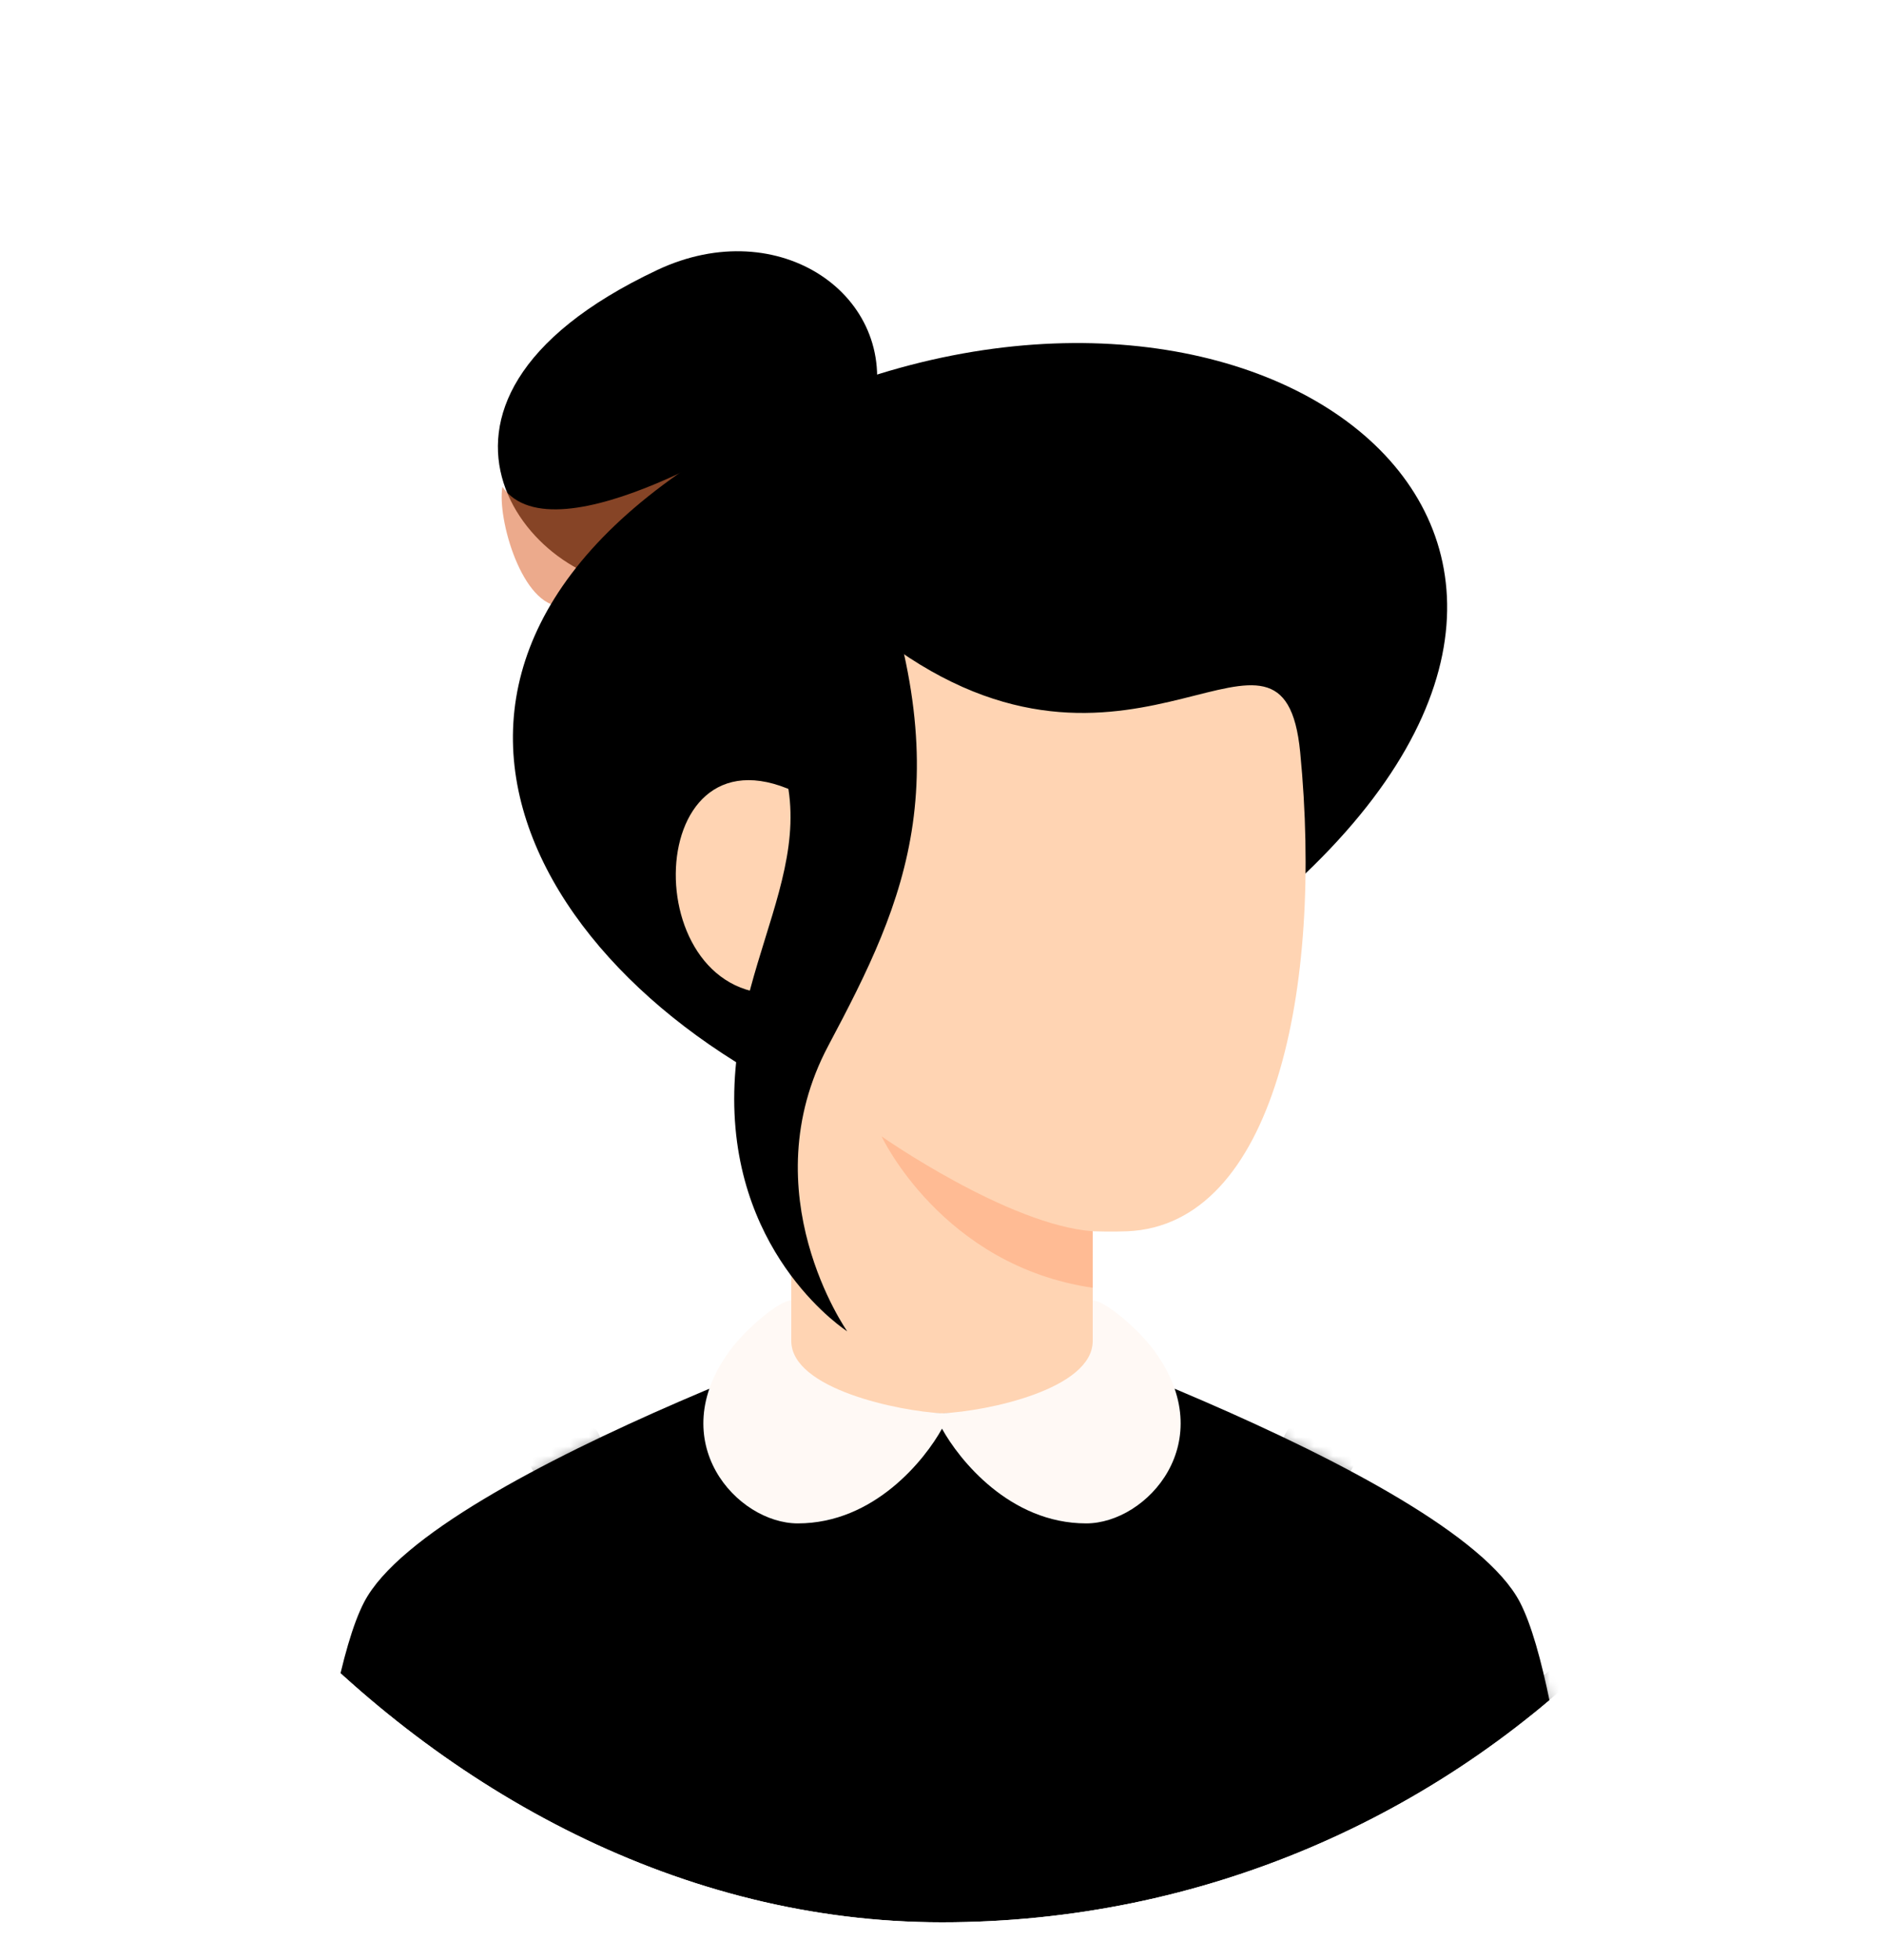 <svg width="200" height="208" viewBox="0 0 200 208" fill="none" xmlns="http://www.w3.org/2000/svg">
<g filter="url(#filter0_d_253_3200)">
<g clip-path="url(#clip0_253_3200)">
<g filter="url(#filter1_d_253_3200)">
<path d="M38.667 162C33.778 171.333 31.334 205.333 31.334 205.333H168.667C168.667 205.333 166.222 171.333 161.334 162C154 148 100 130 100 130C100 130 46 148 38.667 162Z" fill="black"/>
<mask id="mask0_253_3200" style="mask-type:alpha" maskUnits="userSpaceOnUse" x="31" y="130" width="138" height="76">
<path d="M38.667 162C33.778 171.333 31.334 205.333 31.334 205.333H168.667C168.667 205.333 166.222 171.333 161.334 162C154 148 100 130 100 130C100 130 46 148 38.667 162Z" fill="url(#paint0_linear_253_3200)"/>
</mask>
<g mask="url(#mask0_253_3200)">
<path opacity="0.4" d="M37.334 199.333C37.334 198.542 37.099 197.769 36.66 197.111C36.22 196.453 35.595 195.941 34.864 195.638C34.133 195.335 33.329 195.256 32.553 195.41C31.777 195.565 31.065 195.945 30.505 196.505C29.946 197.064 29.565 197.777 29.41 198.553C29.256 199.329 29.335 200.133 29.638 200.864C29.941 201.595 30.454 202.22 31.111 202.659C31.769 203.099 32.542 203.333 33.334 203.333C34.395 203.333 35.412 202.912 36.162 202.162C36.912 201.412 37.334 200.394 37.334 199.333ZM64 199.333C64 198.542 63.766 197.769 63.326 197.111C62.887 196.453 62.262 195.941 61.531 195.638C60.8 195.335 59.996 195.256 59.22 195.41C58.444 195.565 57.731 195.945 57.172 196.505C56.612 197.064 56.231 197.777 56.077 198.553C55.923 199.329 56.002 200.133 56.305 200.864C56.608 201.595 57.12 202.22 57.778 202.659C58.436 203.099 59.209 203.333 60 203.333C61.061 203.333 62.079 202.912 62.829 202.162C63.579 201.412 64 200.394 64 199.333ZM90.667 199.333C90.667 198.542 90.432 197.769 89.993 197.111C89.553 196.453 88.929 195.941 88.198 195.638C87.467 195.335 86.663 195.256 85.887 195.41C85.111 195.565 84.398 195.945 83.839 196.505C83.279 197.064 82.898 197.777 82.744 198.553C82.59 199.329 82.669 200.133 82.972 200.864C83.274 201.595 83.787 202.22 84.445 202.659C85.103 203.099 85.876 203.333 86.667 203.333C87.728 203.333 88.745 202.912 89.495 202.162C90.246 201.412 90.667 200.394 90.667 199.333ZM117.334 199.333C117.334 198.542 117.099 197.769 116.66 197.111C116.22 196.453 115.595 195.941 114.864 195.638C114.133 195.335 113.329 195.256 112.553 195.41C111.777 195.565 111.065 195.945 110.505 196.505C109.946 197.064 109.565 197.777 109.411 198.553C109.256 199.329 109.335 200.133 109.638 200.864C109.941 201.595 110.454 202.22 111.111 202.659C111.769 203.099 112.543 203.333 113.334 203.333C114.395 203.333 115.412 202.912 116.162 202.162C116.912 201.412 117.334 200.394 117.334 199.333ZM144 199.333C144 198.542 143.766 197.769 143.326 197.111C142.887 196.453 142.262 195.941 141.531 195.638C140.8 195.335 139.996 195.256 139.22 195.41C138.444 195.565 137.731 195.945 137.172 196.505C136.612 197.064 136.232 197.777 136.077 198.553C135.923 199.329 136.002 200.133 136.305 200.864C136.608 201.595 137.12 202.22 137.778 202.659C138.436 203.099 139.209 203.333 140 203.333C141.061 203.333 142.079 202.912 142.829 202.162C143.579 201.412 144 200.394 144 199.333ZM170.667 199.333C170.667 198.542 170.432 197.769 169.993 197.111C169.553 196.453 168.929 195.941 168.198 195.638C167.467 195.335 166.663 195.256 165.887 195.41C165.111 195.565 164.398 195.945 163.839 196.505C163.279 197.064 162.898 197.777 162.744 198.553C162.59 199.329 162.669 200.133 162.971 200.864C163.274 201.595 163.787 202.22 164.445 202.659C165.103 203.099 165.876 203.333 166.667 203.333C167.728 203.333 168.745 202.912 169.495 202.162C170.246 201.412 170.667 200.394 170.667 199.333V199.333ZM50.667 186C50.667 185.209 50.432 184.436 49.993 183.778C49.553 183.12 48.929 182.607 48.198 182.304C47.467 182.002 46.663 181.923 45.887 182.077C45.111 182.231 44.398 182.612 43.839 183.172C43.279 183.731 42.898 184.444 42.744 185.22C42.59 185.996 42.669 186.8 42.971 187.531C43.274 188.262 43.787 188.886 44.445 189.326C45.102 189.765 45.876 190 46.667 190C47.728 190 48.745 189.579 49.495 188.828C50.246 188.078 50.667 187.061 50.667 186ZM77.334 186C77.334 185.209 77.099 184.436 76.659 183.778C76.22 183.12 75.595 182.607 74.864 182.304C74.133 182.002 73.329 181.923 72.553 182.077C71.777 182.231 71.065 182.612 70.505 183.172C69.946 183.731 69.565 184.444 69.41 185.22C69.256 185.996 69.335 186.8 69.638 187.531C69.941 188.262 70.454 188.886 71.111 189.326C71.769 189.765 72.543 190 73.334 190C74.394 190 75.412 189.579 76.162 188.828C76.912 188.078 77.334 187.061 77.334 186ZM104 186C104 185.209 103.766 184.436 103.326 183.778C102.887 183.12 102.262 182.607 101.531 182.304C100.8 182.002 99.996 181.923 99.22 182.077C98.444 182.231 97.731 182.612 97.172 183.172C96.612 183.731 96.231 184.444 96.077 185.22C95.923 185.996 96.002 186.8 96.305 187.531C96.608 188.262 97.12 188.886 97.778 189.326C98.436 189.765 99.209 190 100 190C101.061 190 102.079 189.579 102.829 188.828C103.579 188.078 104 187.061 104 186ZM130.667 186C130.667 185.209 130.432 184.436 129.993 183.778C129.553 183.12 128.929 182.607 128.198 182.304C127.467 182.002 126.663 181.923 125.887 182.077C125.111 182.231 124.398 182.612 123.839 183.172C123.279 183.731 122.898 184.444 122.744 185.22C122.59 185.996 122.669 186.8 122.971 187.531C123.274 188.262 123.787 188.886 124.445 189.326C125.103 189.765 125.876 190 126.667 190C127.728 190 128.745 189.579 129.495 188.828C130.246 188.078 130.667 187.061 130.667 186ZM157.334 186C157.334 185.209 157.099 184.436 156.66 183.778C156.22 183.12 155.595 182.607 154.864 182.304C154.133 182.002 153.329 181.923 152.553 182.077C151.777 182.231 151.065 182.612 150.505 183.172C149.946 183.731 149.565 184.444 149.411 185.22C149.256 185.996 149.335 186.8 149.638 187.531C149.941 188.262 150.454 188.886 151.111 189.326C151.769 189.765 152.543 190 153.334 190C154.395 190 155.412 189.579 156.162 188.828C156.912 188.078 157.334 187.061 157.334 186ZM37.334 172.667C37.334 171.876 37.099 171.102 36.66 170.444C36.22 169.787 35.595 169.274 34.864 168.971C34.133 168.668 33.329 168.589 32.553 168.744C31.777 168.898 31.065 169.279 30.505 169.838C29.946 170.398 29.565 171.11 29.41 171.886C29.256 172.662 29.335 173.466 29.638 174.197C29.941 174.928 30.454 175.553 31.111 175.993C31.769 176.432 32.542 176.667 33.334 176.667C34.395 176.667 35.412 176.245 36.162 175.495C36.912 174.745 37.334 173.728 37.334 172.667ZM64 172.667C64 171.876 63.766 171.102 63.326 170.444C62.887 169.787 62.262 169.274 61.531 168.971C60.8 168.668 59.996 168.589 59.22 168.744C58.444 168.898 57.731 169.279 57.172 169.838C56.612 170.398 56.231 171.11 56.077 171.886C55.923 172.662 56.002 173.466 56.305 174.197C56.608 174.928 57.12 175.553 57.778 175.993C58.436 176.432 59.209 176.667 60 176.667C61.061 176.667 62.079 176.245 62.829 175.495C63.579 174.745 64 173.728 64 172.667ZM90.667 172.667C90.667 171.876 90.432 171.102 89.993 170.444C89.553 169.787 88.929 169.274 88.198 168.971C87.467 168.668 86.663 168.589 85.887 168.744C85.111 168.898 84.398 169.279 83.839 169.838C83.279 170.398 82.898 171.11 82.744 171.886C82.59 172.662 82.669 173.466 82.972 174.197C83.274 174.928 83.787 175.553 84.445 175.993C85.103 176.432 85.876 176.667 86.667 176.667C87.728 176.667 88.745 176.245 89.495 175.495C90.246 174.745 90.667 173.728 90.667 172.667ZM117.334 172.667C117.334 171.876 117.099 171.102 116.66 170.444C116.22 169.787 115.595 169.274 114.864 168.971C114.133 168.668 113.329 168.589 112.553 168.744C111.777 168.898 111.065 169.279 110.505 169.838C109.946 170.398 109.565 171.11 109.411 171.886C109.256 172.662 109.335 173.466 109.638 174.197C109.941 174.928 110.454 175.553 111.111 175.993C111.769 176.432 112.543 176.667 113.334 176.667C114.395 176.667 115.412 176.245 116.162 175.495C116.912 174.745 117.334 173.728 117.334 172.667ZM144 172.667C144 171.876 143.766 171.102 143.326 170.444C142.887 169.787 142.262 169.274 141.531 168.971C140.8 168.668 139.996 168.589 139.22 168.744C138.444 168.898 137.731 169.279 137.172 169.838C136.612 170.398 136.232 171.11 136.077 171.886C135.923 172.662 136.002 173.466 136.305 174.197C136.608 174.928 137.12 175.553 137.778 175.993C138.436 176.432 139.209 176.667 140 176.667C141.061 176.667 142.079 176.245 142.829 175.495C143.579 174.745 144 173.728 144 172.667ZM170.667 172.667C170.667 171.876 170.432 171.102 169.993 170.444C169.553 169.787 168.929 169.274 168.198 168.971C167.467 168.668 166.663 168.589 165.887 168.744C165.111 168.898 164.398 169.279 163.839 169.838C163.279 170.398 162.898 171.11 162.744 171.886C162.59 172.662 162.669 173.466 162.971 174.197C163.274 174.928 163.787 175.553 164.445 175.993C165.103 176.432 165.876 176.667 166.667 176.667C167.728 176.667 168.745 176.245 169.495 175.495C170.246 174.745 170.667 173.728 170.667 172.667V172.667ZM50.667 159.333C50.667 158.542 50.432 157.769 49.993 157.111C49.553 156.453 48.929 155.941 48.198 155.638C47.467 155.335 46.663 155.256 45.887 155.41C45.111 155.565 44.398 155.945 43.839 156.505C43.279 157.064 42.898 157.777 42.744 158.553C42.59 159.329 42.669 160.133 42.971 160.864C43.274 161.595 43.787 162.22 44.445 162.659C45.102 163.099 45.876 163.333 46.667 163.333C47.728 163.333 48.745 162.912 49.495 162.162C50.246 161.412 50.667 160.394 50.667 159.333ZM77.334 159.333C77.334 158.542 77.099 157.769 76.659 157.111C76.22 156.453 75.595 155.941 74.864 155.638C74.133 155.335 73.329 155.256 72.553 155.41C71.777 155.565 71.065 155.945 70.505 156.505C69.946 157.064 69.565 157.777 69.41 158.553C69.256 159.329 69.335 160.133 69.638 160.864C69.941 161.595 70.454 162.22 71.111 162.659C71.769 163.099 72.543 163.333 73.334 163.333C74.394 163.333 75.412 162.912 76.162 162.162C76.912 161.412 77.334 160.394 77.334 159.333ZM104 159.333C104 158.542 103.766 157.769 103.326 157.111C102.887 156.453 102.262 155.941 101.531 155.638C100.8 155.335 99.996 155.256 99.22 155.41C98.444 155.565 97.731 155.945 97.172 156.505C96.612 157.064 96.231 157.777 96.077 158.553C95.923 159.329 96.002 160.133 96.305 160.864C96.608 161.595 97.12 162.22 97.778 162.659C98.436 163.099 99.209 163.333 100 163.333C101.061 163.333 102.079 162.912 102.829 162.162C103.579 161.412 104 160.394 104 159.333ZM130.667 159.333C130.667 158.542 130.432 157.769 129.993 157.111C129.553 156.453 128.929 155.941 128.198 155.638C127.467 155.335 126.663 155.256 125.887 155.41C125.111 155.565 124.398 155.945 123.839 156.505C123.279 157.064 122.898 157.777 122.744 158.553C122.59 159.329 122.669 160.133 122.971 160.864C123.274 161.595 123.787 162.22 124.445 162.659C125.103 163.099 125.876 163.333 126.667 163.333C127.728 163.333 128.745 162.912 129.495 162.162C130.246 161.412 130.667 160.394 130.667 159.333ZM157.334 159.333C157.334 158.542 157.099 157.769 156.66 157.111C156.22 156.453 155.595 155.941 154.864 155.638C154.133 155.335 153.329 155.256 152.553 155.41C151.777 155.565 151.065 155.945 150.505 156.505C149.946 157.064 149.565 157.777 149.411 158.553C149.256 159.329 149.335 160.133 149.638 160.864C149.941 161.595 150.454 162.22 151.111 162.659C151.769 163.099 152.543 163.333 153.334 163.333C154.395 163.333 155.412 162.912 156.162 162.162C156.912 161.412 157.334 160.394 157.334 159.333ZM37.334 146C37.334 145.209 37.099 144.436 36.66 143.778C36.22 143.12 35.595 142.607 34.864 142.304C34.133 142.002 33.329 141.923 32.553 142.077C31.777 142.231 31.065 142.612 30.505 143.172C29.946 143.731 29.565 144.444 29.41 145.22C29.256 145.996 29.335 146.8 29.638 147.531C29.941 148.262 30.454 148.886 31.111 149.326C31.769 149.765 32.542 150 33.334 150C34.395 150 35.412 149.579 36.162 148.828C36.912 148.078 37.334 147.061 37.334 146ZM64 146C64 145.209 63.766 144.436 63.326 143.778C62.887 143.12 62.262 142.607 61.531 142.304C60.8 142.002 59.996 141.923 59.22 142.077C58.444 142.231 57.731 142.612 57.172 143.172C56.612 143.731 56.231 144.444 56.077 145.22C55.923 145.996 56.002 146.8 56.305 147.531C56.608 148.262 57.12 148.886 57.778 149.326C58.436 149.765 59.209 150 60 150C61.061 150 62.079 149.579 62.829 148.828C63.579 148.078 64 147.061 64 146ZM144 146C144 145.209 143.766 144.436 143.326 143.778C142.887 143.12 142.262 142.607 141.531 142.304C140.8 142.002 139.996 141.923 139.22 142.077C138.444 142.231 137.731 142.612 137.172 143.172C136.612 143.731 136.232 144.444 136.077 145.22C135.923 145.996 136.002 146.8 136.305 147.531C136.608 148.262 137.12 148.886 137.778 149.326C138.436 149.765 139.209 150 140 150C141.061 150 142.079 149.579 142.829 148.828C143.579 148.078 144 147.061 144 146ZM170.667 146C170.667 145.209 170.432 144.436 169.993 143.778C169.553 143.12 168.929 142.607 168.198 142.304C167.467 142.002 166.663 141.923 165.887 142.077C165.111 142.231 164.398 142.612 163.839 143.172C163.279 143.731 162.898 144.444 162.744 145.22C162.59 145.996 162.669 146.8 162.971 147.531C163.274 148.262 163.787 148.886 164.445 149.326C165.103 149.765 165.876 150 166.667 150C167.728 150 168.745 149.579 169.495 148.828C170.246 148.078 170.667 147.061 170.667 146V146Z" fill="black"/>
</g>
<path d="M92.758 35.133C95.424 23.466 82.78 14.514 69.758 20.66C39.091 35.133 57.334 55.333 68.667 54C80.001 52.666 90.091 46.8 92.758 35.133Z" fill="url(#paint1_linear_253_3200)"/>
<g style="mix-blend-mode:multiply" opacity="0.6">
<path d="M81.667 37C81.667 37 59 51.667 53.334 43.667C52.749 47.007 55.438 56.443 59.667 56.333C72.318 56.004 81.667 37 81.667 37Z" fill="#E0713F"/>
</g>
<path d="M85.334 108.667C99.656 115.547 101.745 115.179 133.334 89.333C181.001 50.333 136.001 14.667 87.667 33.667C35.334 56.667 52.867 93.071 85.334 108.667Z" fill="black"/>
<path d="M84 136C88.888 144 111.111 144 116 136V122.667C116 122.667 118.175 122.733 119.666 122.667C135.26 122 140.471 96.915 138.024 71.825C136.232 53.451 120.666 78.667 95.333 61C96.333 80.333 88 78.333 84.333 76C67.666 68.333 67.527 99.761 84 97.333V136Z" fill="#FFD4B3"/>
<path d="M116 122.663C107.003 121.995 93.587 112.597 93.587 112.597C93.587 112.597 100.005 126.327 115.999 128.661L116 122.663Z" fill="#FFBB94"/>
<path d="M84 134.307V130C82.778 130 79.277 132.888 77.476 135.333C70.359 145 78.254 153.667 84.692 153.667C92.816 153.667 98.2 146.879 100 143.613C101.8 146.88 107.184 153.667 115.308 153.667C121.747 153.667 129.642 145 122.524 135.333C120.724 132.888 117.223 130 116 130V134.307C116 139.405 104.84 141.765 100.022 141.983C95.462 141.765 84 139.405 84 134.307Z" fill="#FFF9F5"/>
<path d="M91.607 47.618C102.274 74.285 96.274 87.285 87.941 102.952C79.607 118.618 89.941 133.285 89.941 133.285C89.941 133.285 77.941 125.618 77.941 108.618C77.941 91.618 89.941 80.952 79.941 66.952C69.941 52.952 80.941 20.952 91.607 47.618Z" fill="url(#paint2_linear_253_3200)"/>
</g>
</g>
</g>
<defs>
<filter id="filter0_d_253_3200" x="-4" y="0" width="208" height="208" filterUnits="userSpaceOnUse" color-interpolation-filters="sRGB">
<feFlood flood-opacity="0" result="BackgroundImageFix"/>
<feColorMatrix in="SourceAlpha" type="matrix" values="0 0 0 0 0 0 0 0 0 0 0 0 0 0 0 0 0 0 127 0" result="hardAlpha"/>
<feOffset dy="4"/>
<feGaussianBlur stdDeviation="2"/>
<feComposite in2="hardAlpha" operator="out"/>
<feColorMatrix type="matrix" values="0 0 0 0 0 0 0 0 0 0 0 0 0 0 0 0 0 0 0.25 0"/>
<feBlend mode="normal" in2="BackgroundImageFix" result="effect1_dropShadow_253_3200"/>
<feBlend mode="normal" in="SourceGraphic" in2="effect1_dropShadow_253_3200" result="shape"/>
</filter>
<filter id="filter1_d_253_3200" x="27.334" y="18.663" width="145.333" height="194.67" filterUnits="userSpaceOnUse" color-interpolation-filters="sRGB">
<feFlood flood-opacity="0" result="BackgroundImageFix"/>
<feColorMatrix in="SourceAlpha" type="matrix" values="0 0 0 0 0 0 0 0 0 0 0 0 0 0 0 0 0 0 127 0" result="hardAlpha"/>
<feOffset dy="4"/>
<feGaussianBlur stdDeviation="2"/>
<feComposite in2="hardAlpha" operator="out"/>
<feColorMatrix type="matrix" values="0 0 0 0 0 0 0 0 0 0 0 0 0 0 0 0 0 0 0.25 0"/>
<feBlend mode="normal" in2="BackgroundImageFix" result="effect1_dropShadow_253_3200"/>
<feBlend mode="normal" in="SourceGraphic" in2="effect1_dropShadow_253_3200" result="shape"/>
</filter>
<linearGradient id="paint0_linear_253_3200" x1="100" y1="130" x2="100" y2="205.333" gradientUnits="userSpaceOnUse">
<stop stop-color="#806A6A"/>
<stop offset="1" stop-color="#665654"/>
</linearGradient>
<linearGradient id="paint1_linear_253_3200" x1="72.986" y1="54.063" x2="72.986" y2="18.663" gradientUnits="userSpaceOnUse">
<stop/>
<stop offset="1"/>
</linearGradient>
<linearGradient id="paint2_linear_253_3200" x1="86.672" y1="133.285" x2="86.672" y2="37.333" gradientUnits="userSpaceOnUse">
<stop/>
<stop offset="1"/>
</linearGradient>
<clipPath id="clip0_253_3200">
<rect width="200" height="200" rx="100" fill="white"/>
</clipPath>
</defs>
</svg>
